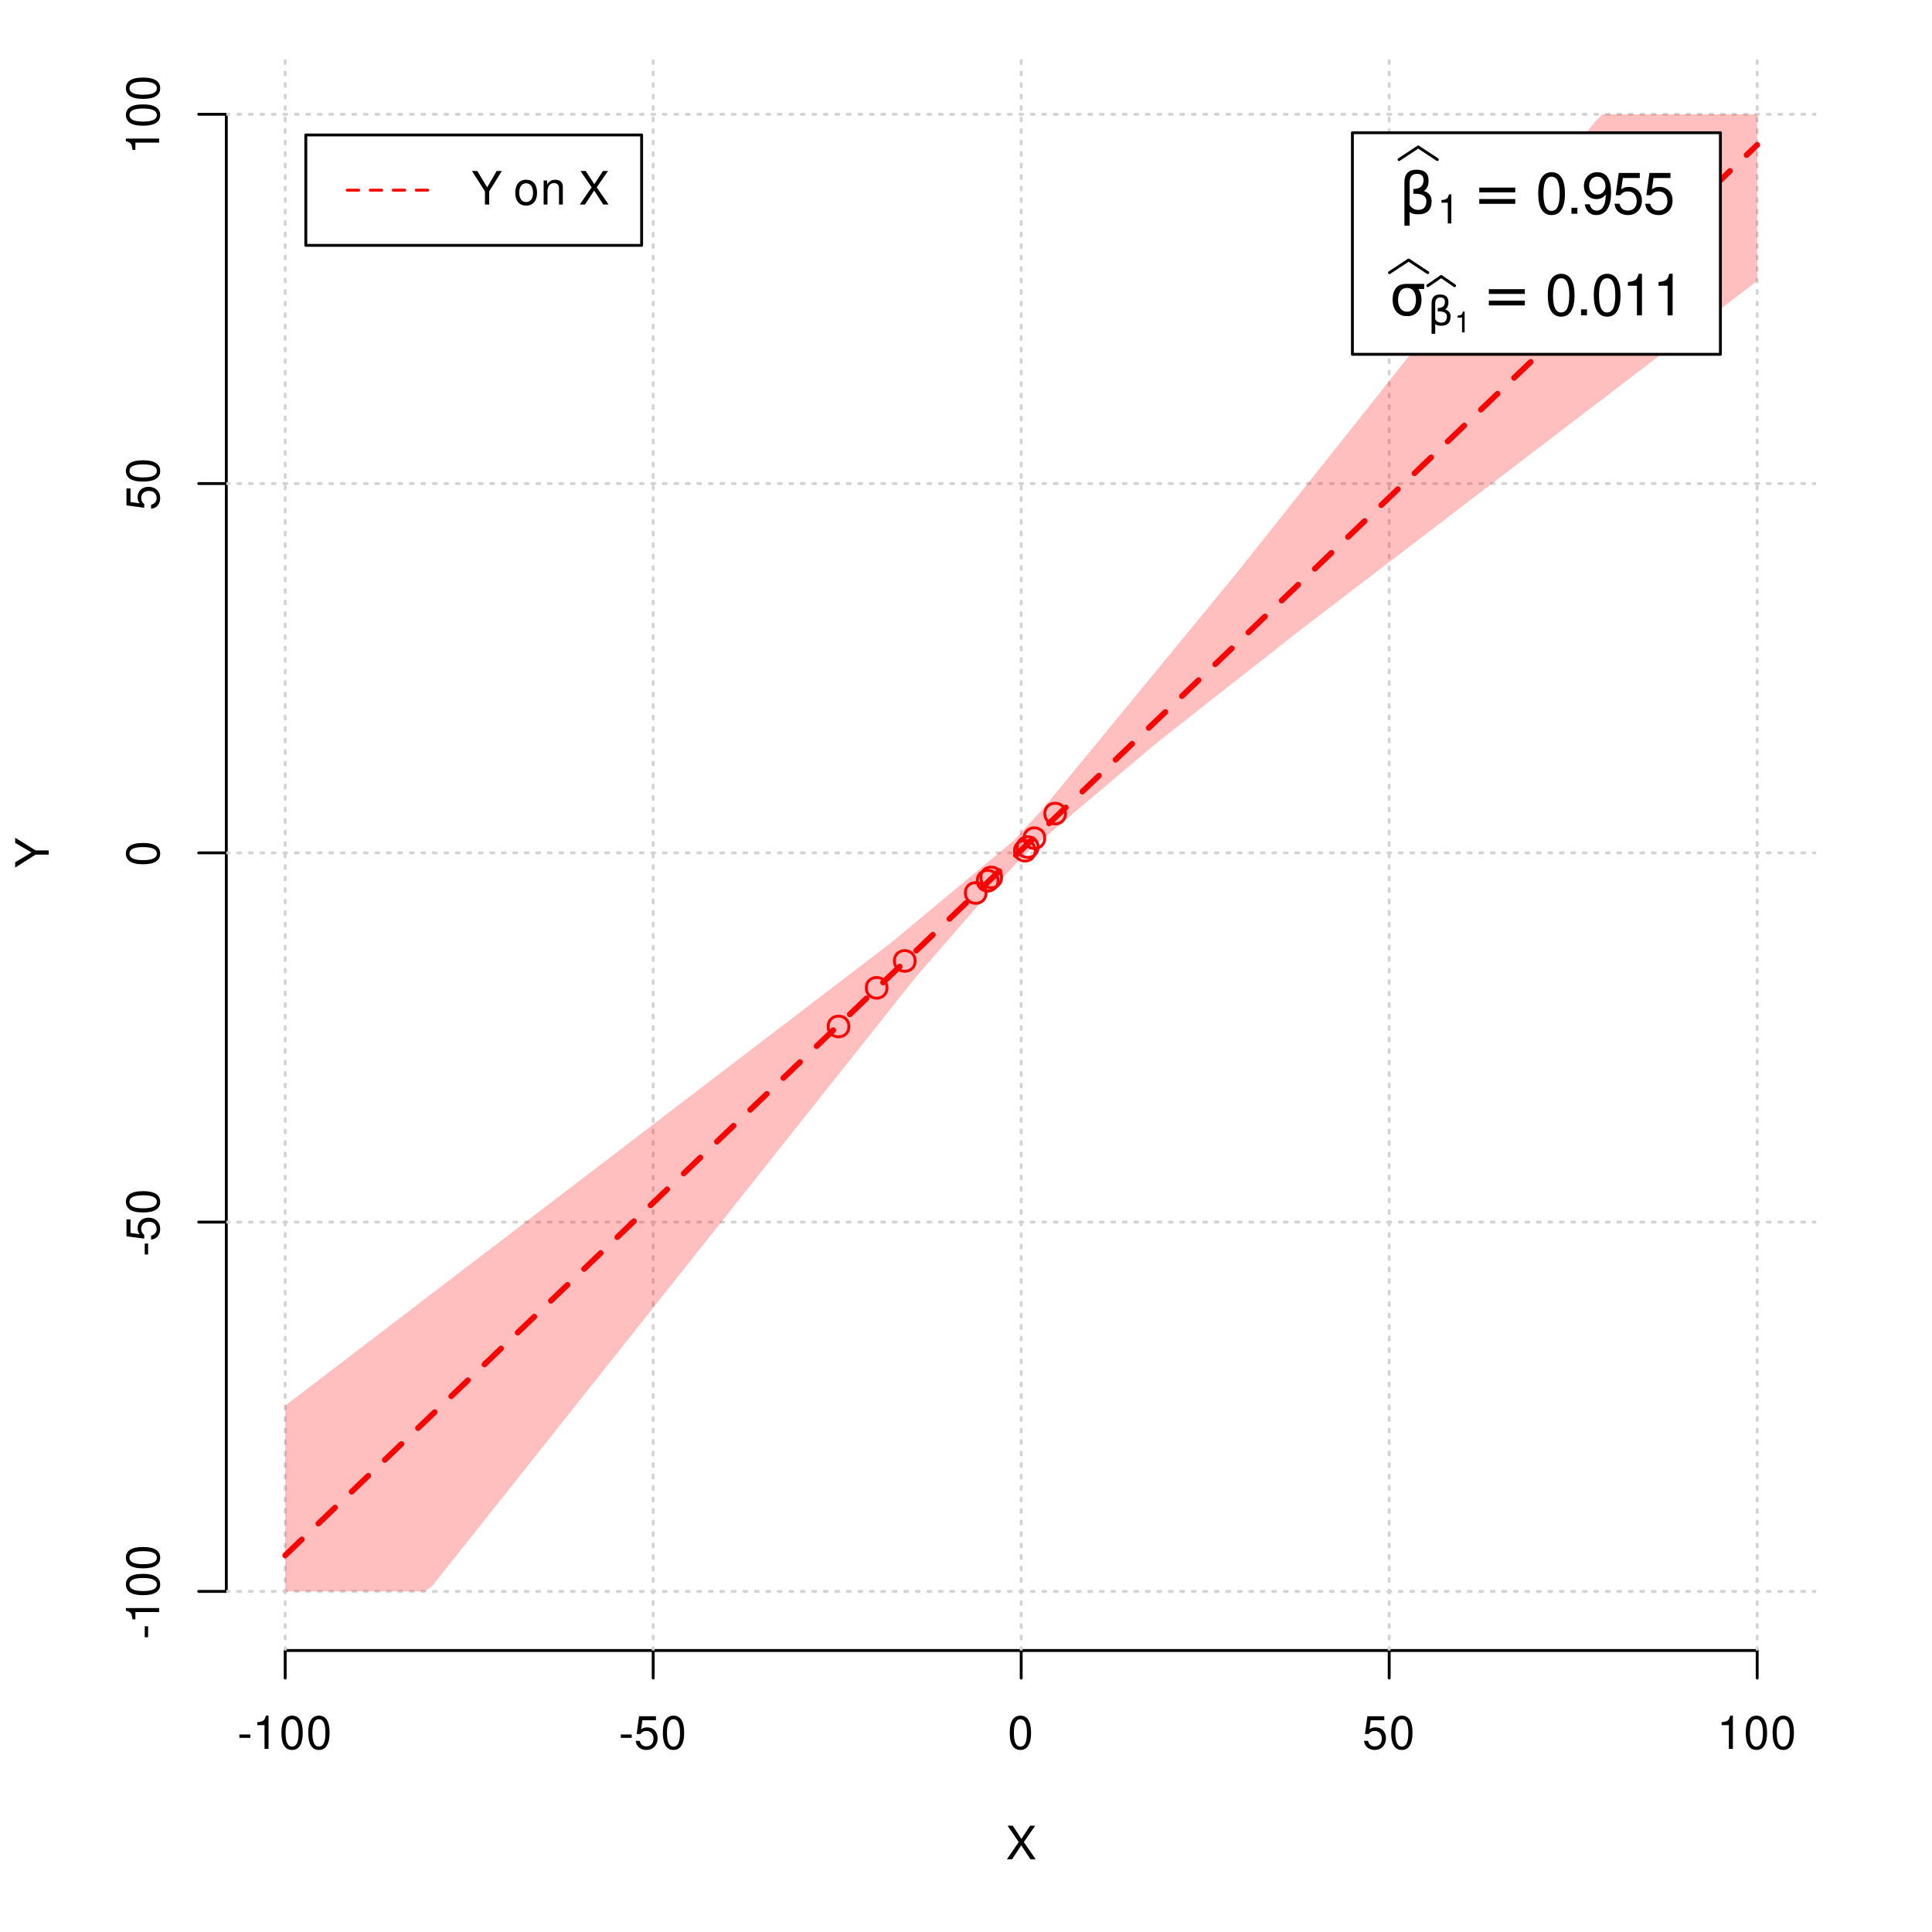 <?xml version="1.0" encoding="UTF-8"?>
<svg xmlns="http://www.w3.org/2000/svg" xmlns:xlink="http://www.w3.org/1999/xlink" width="504pt" height="504pt" viewBox="0 0 504 504" version="1.1">
<defs>
<g>
<symbol overflow="visible" id="glyph0-0">
<path style="stroke:none;" d=""/>
</symbol>
<symbol overflow="visible" id="glyph0-1">
<path style="stroke:none;" d="M 4.688 -4.484 L 7.641 -8.75 L 6.312 -8.75 L 4.062 -5.312 L 1.812 -8.75 L 0.453 -8.75 L 3.359 -4.484 L 0.266 0 L 1.625 0 L 4.016 -3.641 L 6.406 0 L 7.781 0 Z M 4.688 -4.484 "/>
</symbol>
<symbol overflow="visible" id="glyph0-2">
<path style="stroke:none;" d="M 3.406 -3.75 L 0.547 -3.75 L 0.547 -2.875 L 3.406 -2.875 Z M 3.406 -3.75 "/>
</symbol>
<symbol overflow="visible" id="glyph0-3">
<path style="stroke:none;" d="M 3.109 -6.188 L 3.109 0 L 4.156 0 L 4.156 -8.672 L 3.469 -8.672 C 3.094 -7.344 2.859 -7.156 1.219 -6.953 L 1.219 -6.188 Z M 3.109 -6.188 "/>
</symbol>
<symbol overflow="visible" id="glyph0-4">
<path style="stroke:none;" d="M 3.297 -8.672 C 2.516 -8.672 1.781 -8.312 1.344 -7.734 C 0.797 -6.953 0.516 -5.812 0.516 -4.203 C 0.516 -1.266 1.469 0.281 3.297 0.281 C 5.094 0.281 6.078 -1.266 6.078 -4.125 C 6.078 -5.812 5.812 -6.938 5.25 -7.734 C 4.812 -8.328 4.109 -8.672 3.297 -8.672 Z M 3.297 -7.734 C 4.438 -7.734 5 -6.578 5 -4.219 C 5 -1.75 4.453 -0.594 3.281 -0.594 C 2.156 -0.594 1.594 -1.797 1.594 -4.188 C 1.594 -6.578 2.156 -7.734 3.297 -7.734 Z M 3.297 -7.734 "/>
</symbol>
<symbol overflow="visible" id="glyph0-5">
<path style="stroke:none;" d="M 5.719 -8.516 L 1.312 -8.516 L 0.688 -3.875 L 1.656 -3.875 C 2.141 -4.469 2.562 -4.672 3.234 -4.672 C 4.375 -4.672 5.078 -3.891 5.078 -2.625 C 5.078 -1.406 4.375 -0.656 3.219 -0.656 C 2.297 -0.656 1.734 -1.125 1.469 -2.094 L 0.422 -2.094 C 0.562 -1.391 0.688 -1.062 0.938 -0.75 C 1.422 -0.094 2.281 0.281 3.234 0.281 C 4.953 0.281 6.156 -0.969 6.156 -2.766 C 6.156 -4.453 5.047 -5.609 3.406 -5.609 C 2.812 -5.609 2.328 -5.453 1.844 -5.094 L 2.172 -7.469 L 5.719 -7.469 Z M 5.719 -8.516 "/>
</symbol>
<symbol overflow="visible" id="glyph0-6">
<path style="stroke:none;" d="M 4.641 -3.438 L 7.938 -8.75 L 6.594 -8.75 L 4.109 -4.484 L 1.531 -8.75 L 0.156 -8.75 L 3.531 -3.438 L 3.531 0 L 4.641 0 Z M 4.641 -3.438 "/>
</symbol>
<symbol overflow="visible" id="glyph0-7">
<path style="stroke:none;" d=""/>
</symbol>
<symbol overflow="visible" id="glyph0-8">
<path style="stroke:none;" d="M 3.266 -6.469 C 1.484 -6.469 0.438 -5.203 0.438 -3.094 C 0.438 -0.969 1.484 0.281 3.281 0.281 C 5.047 0.281 6.125 -0.984 6.125 -3.047 C 6.125 -5.234 5.094 -6.469 3.266 -6.469 Z M 3.281 -5.547 C 4.406 -5.547 5.078 -4.625 5.078 -3.062 C 5.078 -1.578 4.375 -0.641 3.281 -0.641 C 2.156 -0.641 1.469 -1.578 1.469 -3.094 C 1.469 -4.625 2.156 -5.547 3.281 -5.547 Z M 3.281 -5.547 "/>
</symbol>
<symbol overflow="visible" id="glyph0-9">
<path style="stroke:none;" d="M 0.844 -6.281 L 0.844 0 L 1.844 0 L 1.844 -3.469 C 1.844 -4.75 2.516 -5.594 3.547 -5.594 C 4.344 -5.594 4.844 -5.109 4.844 -4.359 L 4.844 0 L 5.844 0 L 5.844 -4.75 C 5.844 -5.797 5.062 -6.469 3.859 -6.469 C 2.922 -6.469 2.312 -6.109 1.766 -5.234 L 1.766 -6.281 Z M 0.844 -6.281 "/>
</symbol>
<symbol overflow="visible" id="glyph1-0">
<path style="stroke:none;" d=""/>
</symbol>
<symbol overflow="visible" id="glyph1-1">
<path style="stroke:none;" d="M -3.438 -4.641 L -8.75 -7.938 L -8.75 -6.594 L -4.484 -4.109 L -8.75 -1.531 L -8.75 -0.156 L -3.438 -3.531 L 0 -3.531 L 0 -4.641 Z M -3.438 -4.641 "/>
</symbol>
<symbol overflow="visible" id="glyph1-2">
<path style="stroke:none;" d="M -3.75 -3.406 L -3.75 -0.547 L -2.875 -0.547 L -2.875 -3.406 Z M -3.75 -3.406 "/>
</symbol>
<symbol overflow="visible" id="glyph1-3">
<path style="stroke:none;" d="M -6.188 -3.109 L 0 -3.109 L 0 -4.156 L -8.672 -4.156 L -8.672 -3.469 C -7.344 -3.094 -7.156 -2.859 -6.953 -1.219 L -6.188 -1.219 Z M -6.188 -3.109 "/>
</symbol>
<symbol overflow="visible" id="glyph1-4">
<path style="stroke:none;" d="M -8.672 -3.297 C -8.672 -2.516 -8.312 -1.781 -7.734 -1.344 C -6.953 -0.797 -5.812 -0.516 -4.203 -0.516 C -1.266 -0.516 0.281 -1.469 0.281 -3.297 C 0.281 -5.094 -1.266 -6.078 -4.125 -6.078 C -5.812 -6.078 -6.938 -5.812 -7.734 -5.25 C -8.328 -4.812 -8.672 -4.109 -8.672 -3.297 Z M -7.734 -3.297 C -7.734 -4.438 -6.578 -5 -4.219 -5 C -1.75 -5 -0.594 -4.453 -0.594 -3.281 C -0.594 -2.156 -1.797 -1.594 -4.188 -1.594 C -6.578 -1.594 -7.734 -2.156 -7.734 -3.297 Z M -7.734 -3.297 "/>
</symbol>
<symbol overflow="visible" id="glyph1-5">
<path style="stroke:none;" d="M -8.516 -5.719 L -8.516 -1.312 L -3.875 -0.688 L -3.875 -1.656 C -4.469 -2.141 -4.672 -2.562 -4.672 -3.234 C -4.672 -4.375 -3.891 -5.078 -2.625 -5.078 C -1.406 -5.078 -0.656 -4.375 -0.656 -3.219 C -0.656 -2.297 -1.125 -1.734 -2.094 -1.469 L -2.094 -0.422 C -1.391 -0.562 -1.062 -0.688 -0.75 -0.938 C -0.094 -1.422 0.281 -2.281 0.281 -3.234 C 0.281 -4.953 -0.969 -6.156 -2.766 -6.156 C -4.453 -6.156 -5.609 -5.047 -5.609 -3.406 C -5.609 -2.812 -5.453 -2.328 -5.094 -1.844 L -7.469 -2.172 L -7.469 -5.719 Z M -8.516 -5.719 "/>
</symbol>
<symbol overflow="visible" id="glyph2-0">
<path style="stroke:none;" d="M 0.75 2.656 L 0.75 -10.578 L 8.25 -10.578 L 8.25 2.656 Z M 1.594 1.812 L 7.406 1.812 L 7.406 -9.734 L 1.594 -9.734 Z M 1.594 1.812 "/>
</symbol>
<symbol overflow="visible" id="glyph2-1">
<path style="stroke:none;" d="M 2.766 -0.5 L 2.766 3.125 L 1.406 3.125 L 1.406 -8.156 C 1.406 -10.375 2.445 -11.484 4.531 -11.484 C 6.645 -11.484 7.703 -10.547 7.703 -8.672 C 7.703 -7.336 7.285 -6.426 6.453 -5.938 C 7.816 -5.5 8.5 -4.625 8.5 -3.312 C 8.5 -1 7.32 0.156 4.969 0.156 C 3.926 0.156 3.191 -0.062 2.766 -0.5 Z M 2.766 -2.266 C 3.305 -1.422 4.055 -1 5.016 -1 C 6.422 -1 7.125 -1.766 7.125 -3.297 C 7.125 -4.672 5.992 -5.305 3.734 -5.203 L 3.734 -6.453 C 5.504 -6.453 6.391 -7.234 6.391 -8.797 C 6.391 -9.859 5.816 -10.391 4.672 -10.391 C 3.398 -10.391 2.766 -9.629 2.766 -8.109 Z M 2.766 -2.266 "/>
</symbol>
<symbol overflow="visible" id="glyph2-2">
<path style="stroke:none;" d="M 1.594 -6.812 L 10.984 -6.812 L 10.984 -5.578 L 1.594 -5.578 Z M 1.594 -3.828 L 10.984 -3.828 L 10.984 -2.578 L 1.594 -2.578 Z M 1.594 -3.828 "/>
</symbol>
<symbol overflow="visible" id="glyph2-3">
<path style="stroke:none;" d="M 4.594 -7.141 C 3.852 -7.141 3.281 -6.867 2.875 -6.328 C 2.457 -5.766 2.25 -5.02 2.25 -4.094 C 2.25 -3.113 2.457 -2.344 2.875 -1.781 C 3.289 -1.219 3.863 -0.938 4.594 -0.938 C 5.312 -0.938 5.879 -1.219 6.297 -1.781 C 6.711 -2.344 6.922 -3.113 6.922 -4.094 C 6.922 -4.988 6.711 -5.734 6.297 -6.328 C 5.91 -6.867 5.344 -7.141 4.594 -7.141 Z M 4.594 -8.203 L 9.062 -8.203 L 9.062 -6.859 L 7.562 -6.859 C 8.094 -6.098 8.359 -5.176 8.359 -4.094 C 8.359 -2.75 8.023 -1.695 7.359 -0.938 C 6.68 -0.164 5.758 0.219 4.594 0.219 C 3.414 0.219 2.492 -0.164 1.828 -0.938 C 1.16 -1.695 0.828 -2.75 0.828 -4.094 C 0.828 -5.445 1.16 -6.504 1.828 -7.266 C 2.379 -7.891 3.301 -8.203 4.594 -8.203 Z M 4.594 -8.203 "/>
</symbol>
<symbol overflow="visible" id="glyph3-0">
<path style="stroke:none;" d=""/>
</symbol>
<symbol overflow="visible" id="glyph3-1">
<path style="stroke:none;" d="M 2.719 -5.406 L 2.719 0 L 3.641 0 L 3.641 -7.594 L 3.031 -7.594 C 2.703 -6.422 2.5 -6.266 1.078 -6.078 L 1.078 -5.406 Z M 2.719 -5.406 "/>
</symbol>
<symbol overflow="visible" id="glyph4-0">
<path style="stroke:none;" d=""/>
</symbol>
<symbol overflow="visible" id="glyph4-1">
<path style="stroke:none;" d="M 4.125 -10.844 C 3.141 -10.844 2.234 -10.391 1.688 -9.656 C 0.984 -8.703 0.641 -7.266 0.641 -5.25 C 0.641 -1.594 1.844 0.344 4.125 0.344 C 6.375 0.344 7.609 -1.594 7.609 -5.156 C 7.609 -7.266 7.281 -8.672 6.562 -9.656 C 6.016 -10.406 5.125 -10.844 4.125 -10.844 Z M 4.125 -9.672 C 5.547 -9.672 6.25 -8.219 6.25 -5.281 C 6.25 -2.188 5.562 -0.75 4.094 -0.75 C 2.703 -0.75 2 -2.25 2 -5.234 C 2 -8.219 2.703 -9.672 4.125 -9.672 Z M 4.125 -9.672 "/>
</symbol>
<symbol overflow="visible" id="glyph4-2">
<path style="stroke:none;" d="M 2.859 -1.562 L 1.312 -1.562 L 1.312 0 L 2.859 0 Z M 2.859 -1.562 "/>
</symbol>
<symbol overflow="visible" id="glyph4-3">
<path style="stroke:none;" d="M 0.797 -2.469 C 1.047 -0.703 2.188 0.344 3.812 0.344 C 5 0.344 6.047 -0.219 6.672 -1.203 C 7.328 -2.266 7.641 -3.578 7.641 -5.547 C 7.641 -7.375 7.359 -8.531 6.734 -9.5 C 6.156 -10.375 5.219 -10.844 4.047 -10.844 C 2.031 -10.844 0.562 -9.328 0.562 -7.234 C 0.562 -5.234 1.922 -3.828 3.844 -3.828 C 4.844 -3.828 5.594 -4.188 6.266 -5.016 C 6.25 -2.312 5.422 -0.828 3.906 -0.828 C 2.969 -0.828 2.328 -1.422 2.109 -2.469 Z M 4.031 -9.688 C 5.266 -9.688 6.188 -8.656 6.188 -7.266 C 6.188 -5.922 5.297 -5 3.984 -5 C 2.719 -5 1.922 -5.891 1.922 -7.328 C 1.922 -8.703 2.812 -9.688 4.031 -9.688 Z M 4.031 -9.688 "/>
</symbol>
<symbol overflow="visible" id="glyph4-4">
<path style="stroke:none;" d="M 7.141 -10.641 L 1.656 -10.641 L 0.859 -4.844 L 2.062 -4.844 C 2.688 -5.578 3.188 -5.828 4.031 -5.828 C 5.453 -5.828 6.344 -4.859 6.344 -3.281 C 6.344 -1.75 5.453 -0.828 4.016 -0.828 C 2.859 -0.828 2.156 -1.406 1.844 -2.609 L 0.531 -2.609 C 0.703 -1.734 0.859 -1.312 1.172 -0.938 C 1.766 -0.125 2.844 0.344 4.047 0.344 C 6.188 0.344 7.688 -1.219 7.688 -3.469 C 7.688 -5.562 6.297 -7 4.266 -7 C 3.516 -7 2.906 -6.812 2.297 -6.359 L 2.719 -9.328 L 7.141 -9.328 Z M 7.141 -10.641 "/>
</symbol>
<symbol overflow="visible" id="glyph4-5">
<path style="stroke:none;" d="M 3.891 -7.719 L 3.891 0 L 5.203 0 L 5.203 -10.844 L 4.328 -10.844 C 3.875 -9.188 3.562 -8.953 1.531 -8.688 L 1.531 -7.719 Z M 3.891 -7.719 "/>
</symbol>
<symbol overflow="visible" id="glyph5-0">
<path style="stroke:none;" d="M 0.516 1.859 L 0.516 -7.406 L 5.766 -7.406 L 5.766 1.859 Z M 1.109 1.266 L 5.188 1.266 L 5.188 -6.812 L 1.109 -6.812 Z M 1.109 1.266 "/>
</symbol>
<symbol overflow="visible" id="glyph5-1">
<path style="stroke:none;" d="M 1.938 -0.359 L 1.938 2.188 L 0.984 2.188 L 0.984 -5.703 C 0.984 -7.266 1.711 -8.047 3.172 -8.047 C 4.648 -8.047 5.391 -7.391 5.391 -6.078 C 5.391 -5.141 5.098 -4.5 4.516 -4.156 C 5.473 -3.844 5.953 -3.234 5.953 -2.328 C 5.953 -0.703 5.125 0.109 3.469 0.109 C 2.75 0.109 2.238 -0.047 1.938 -0.359 Z M 1.938 -1.578 C 2.312 -0.992 2.836 -0.703 3.516 -0.703 C 4.492 -0.703 4.984 -1.238 4.984 -2.312 C 4.984 -3.27 4.191 -3.711 2.609 -3.641 L 2.609 -4.516 C 3.848 -4.516 4.469 -5.062 4.469 -6.156 C 4.469 -6.906 4.066 -7.281 3.266 -7.281 C 2.379 -7.281 1.938 -6.742 1.938 -5.672 Z M 1.938 -1.578 "/>
</symbol>
<symbol overflow="visible" id="glyph6-0">
<path style="stroke:none;" d=""/>
</symbol>
<symbol overflow="visible" id="glyph6-1">
<path style="stroke:none;" d="M 1.938 -3.859 L 1.938 0 L 2.609 0 L 2.609 -5.422 L 2.172 -5.422 C 1.938 -4.594 1.781 -4.484 0.766 -4.344 L 0.766 -3.859 Z M 1.938 -3.859 "/>
</symbol>
</g>
<clipPath id="clip1">
  <path d="M 74 14.398 L 75 14.398 L 75 430.559 L 74 430.559 Z M 74 14.398 "/>
</clipPath>
<clipPath id="clip2">
  <path d="M 170 14.398 L 171 14.398 L 171 430.559 L 170 430.559 Z M 170 14.398 "/>
</clipPath>
<clipPath id="clip3">
  <path d="M 266 14.398 L 267 14.398 L 267 430.559 L 266 430.559 Z M 266 14.398 "/>
</clipPath>
<clipPath id="clip4">
  <path d="M 362 14.398 L 363 14.398 L 363 430.559 L 362 430.559 Z M 362 14.398 "/>
</clipPath>
<clipPath id="clip5">
  <path d="M 458 14.398 L 459 14.398 L 459 430.559 L 458 430.559 Z M 458 14.398 "/>
</clipPath>
<clipPath id="clip6">
  <path d="M 59.039 414 L 473.758 414 L 473.758 416 L 59.039 416 Z M 59.039 414 "/>
</clipPath>
<clipPath id="clip7">
  <path d="M 59.039 318 L 473.758 318 L 473.758 320 L 59.039 320 Z M 59.039 318 "/>
</clipPath>
<clipPath id="clip8">
  <path d="M 59.039 222 L 473.758 222 L 473.758 223 L 59.039 223 Z M 59.039 222 "/>
</clipPath>
<clipPath id="clip9">
  <path d="M 59.039 125 L 473.758 125 L 473.758 127 L 59.039 127 Z M 59.039 125 "/>
</clipPath>
<clipPath id="clip10">
  <path d="M 59.039 29 L 473.758 29 L 473.758 31 L 59.039 31 Z M 59.039 29 "/>
</clipPath>
</defs>
<g id="surface931">
<rect x="0" y="0" width="504" height="504" style="fill:rgb(100%,100%,100%);fill-opacity:1;stroke:none;"/>
<g style="fill:rgb(0%,0%,0%);fill-opacity:1;">
  <use xlink:href="#glyph0-1" x="262.398" y="485.029"/>
</g>
<g style="fill:rgb(0%,0%,0%);fill-opacity:1;">
  <use xlink:href="#glyph1-1" x="12.709" y="226.48"/>
</g>
<path style="fill:none;stroke-width:0.75;stroke-linecap:round;stroke-linejoin:round;stroke:rgb(0%,0%,0%);stroke-opacity:1;stroke-miterlimit:10;" d="M 74.398 430.559 L 458.398 430.559 "/>
<path style="fill:none;stroke-width:0.75;stroke-linecap:round;stroke-linejoin:round;stroke:rgb(0%,0%,0%);stroke-opacity:1;stroke-miterlimit:10;" d="M 74.398 430.559 L 74.398 437.762 "/>
<path style="fill:none;stroke-width:0.75;stroke-linecap:round;stroke-linejoin:round;stroke:rgb(0%,0%,0%);stroke-opacity:1;stroke-miterlimit:10;" d="M 170.398 430.559 L 170.398 437.762 "/>
<path style="fill:none;stroke-width:0.75;stroke-linecap:round;stroke-linejoin:round;stroke:rgb(0%,0%,0%);stroke-opacity:1;stroke-miterlimit:10;" d="M 266.398 430.559 L 266.398 437.762 "/>
<path style="fill:none;stroke-width:0.75;stroke-linecap:round;stroke-linejoin:round;stroke:rgb(0%,0%,0%);stroke-opacity:1;stroke-miterlimit:10;" d="M 362.398 430.559 L 362.398 437.762 "/>
<path style="fill:none;stroke-width:0.75;stroke-linecap:round;stroke-linejoin:round;stroke:rgb(0%,0%,0%);stroke-opacity:1;stroke-miterlimit:10;" d="M 458.398 430.559 L 458.398 437.762 "/>
<g style="fill:rgb(0%,0%,0%);fill-opacity:1;">
  <use xlink:href="#glyph0-2" x="61.898" y="456.229"/>
  <use xlink:href="#glyph0-3" x="65.898" y="456.229"/>
  <use xlink:href="#glyph0-4" x="72.898" y="456.229"/>
  <use xlink:href="#glyph0-4" x="79.898" y="456.229"/>
</g>
<g style="fill:rgb(0%,0%,0%);fill-opacity:1;">
  <use xlink:href="#glyph0-2" x="161.398" y="456.229"/>
  <use xlink:href="#glyph0-5" x="165.398" y="456.229"/>
  <use xlink:href="#glyph0-4" x="172.398" y="456.229"/>
</g>
<g style="fill:rgb(0%,0%,0%);fill-opacity:1;">
  <use xlink:href="#glyph0-4" x="262.898" y="456.229"/>
</g>
<g style="fill:rgb(0%,0%,0%);fill-opacity:1;">
  <use xlink:href="#glyph0-5" x="355.398" y="456.229"/>
  <use xlink:href="#glyph0-4" x="362.398" y="456.229"/>
</g>
<g style="fill:rgb(0%,0%,0%);fill-opacity:1;">
  <use xlink:href="#glyph0-3" x="447.898" y="456.229"/>
  <use xlink:href="#glyph0-4" x="454.898" y="456.229"/>
  <use xlink:href="#glyph0-4" x="461.898" y="456.229"/>
</g>
<path style="fill:none;stroke-width:0.75;stroke-linecap:round;stroke-linejoin:round;stroke:rgb(0%,0%,0%);stroke-opacity:1;stroke-miterlimit:10;" d="M 59.039 415.148 L 59.039 29.812 "/>
<path style="fill:none;stroke-width:0.75;stroke-linecap:round;stroke-linejoin:round;stroke:rgb(0%,0%,0%);stroke-opacity:1;stroke-miterlimit:10;" d="M 59.039 415.148 L 51.84 415.148 "/>
<path style="fill:none;stroke-width:0.75;stroke-linecap:round;stroke-linejoin:round;stroke:rgb(0%,0%,0%);stroke-opacity:1;stroke-miterlimit:10;" d="M 59.039 318.812 L 51.84 318.812 "/>
<path style="fill:none;stroke-width:0.75;stroke-linecap:round;stroke-linejoin:round;stroke:rgb(0%,0%,0%);stroke-opacity:1;stroke-miterlimit:10;" d="M 59.039 222.48 L 51.84 222.48 "/>
<path style="fill:none;stroke-width:0.75;stroke-linecap:round;stroke-linejoin:round;stroke:rgb(0%,0%,0%);stroke-opacity:1;stroke-miterlimit:10;" d="M 59.039 126.148 L 51.84 126.148 "/>
<path style="fill:none;stroke-width:0.75;stroke-linecap:round;stroke-linejoin:round;stroke:rgb(0%,0%,0%);stroke-opacity:1;stroke-miterlimit:10;" d="M 59.039 29.812 L 51.84 29.812 "/>
<g style="fill:rgb(0%,0%,0%);fill-opacity:1;">
  <use xlink:href="#glyph1-2" x="41.51" y="427.648"/>
  <use xlink:href="#glyph1-3" x="41.51" y="423.648"/>
  <use xlink:href="#glyph1-4" x="41.51" y="416.648"/>
  <use xlink:href="#glyph1-4" x="41.51" y="409.648"/>
</g>
<g style="fill:rgb(0%,0%,0%);fill-opacity:1;">
  <use xlink:href="#glyph1-2" x="41.51" y="327.812"/>
  <use xlink:href="#glyph1-5" x="41.51" y="323.812"/>
  <use xlink:href="#glyph1-4" x="41.51" y="316.812"/>
</g>
<g style="fill:rgb(0%,0%,0%);fill-opacity:1;">
  <use xlink:href="#glyph1-4" x="41.51" y="225.98"/>
</g>
<g style="fill:rgb(0%,0%,0%);fill-opacity:1;">
  <use xlink:href="#glyph1-5" x="41.51" y="133.148"/>
  <use xlink:href="#glyph1-4" x="41.51" y="126.148"/>
</g>
<g style="fill:rgb(0%,0%,0%);fill-opacity:1;">
  <use xlink:href="#glyph1-3" x="41.51" y="40.312"/>
  <use xlink:href="#glyph1-4" x="41.51" y="33.312"/>
  <use xlink:href="#glyph1-4" x="41.51" y="26.312"/>
</g>
<g clip-path="url(#clip1)" clip-rule="nonzero">
<path style="fill:none;stroke-width:0.75;stroke-linecap:round;stroke-linejoin:round;stroke:rgb(82.745%,82.745%,82.745%);stroke-opacity:1;stroke-dasharray:0.75,2.25;stroke-miterlimit:10;" d="M 74.398 430.559 L 74.398 14.398 "/>
</g>
<g clip-path="url(#clip2)" clip-rule="nonzero">
<path style="fill:none;stroke-width:0.75;stroke-linecap:round;stroke-linejoin:round;stroke:rgb(82.745%,82.745%,82.745%);stroke-opacity:1;stroke-dasharray:0.75,2.25;stroke-miterlimit:10;" d="M 170.398 430.559 L 170.398 14.398 "/>
</g>
<g clip-path="url(#clip3)" clip-rule="nonzero">
<path style="fill:none;stroke-width:0.75;stroke-linecap:round;stroke-linejoin:round;stroke:rgb(82.745%,82.745%,82.745%);stroke-opacity:1;stroke-dasharray:0.75,2.25;stroke-miterlimit:10;" d="M 266.398 430.559 L 266.398 14.398 "/>
</g>
<g clip-path="url(#clip4)" clip-rule="nonzero">
<path style="fill:none;stroke-width:0.75;stroke-linecap:round;stroke-linejoin:round;stroke:rgb(82.745%,82.745%,82.745%);stroke-opacity:1;stroke-dasharray:0.75,2.25;stroke-miterlimit:10;" d="M 362.398 430.559 L 362.398 14.398 "/>
</g>
<g clip-path="url(#clip5)" clip-rule="nonzero">
<path style="fill:none;stroke-width:0.75;stroke-linecap:round;stroke-linejoin:round;stroke:rgb(82.745%,82.745%,82.745%);stroke-opacity:1;stroke-dasharray:0.75,2.25;stroke-miterlimit:10;" d="M 458.398 430.559 L 458.398 14.398 "/>
</g>
<g clip-path="url(#clip6)" clip-rule="nonzero">
<path style="fill:none;stroke-width:0.75;stroke-linecap:round;stroke-linejoin:round;stroke:rgb(82.745%,82.745%,82.745%);stroke-opacity:1;stroke-dasharray:0.75,2.25;stroke-miterlimit:10;" d="M 59.039 415.148 L 473.762 415.148 "/>
</g>
<g clip-path="url(#clip7)" clip-rule="nonzero">
<path style="fill:none;stroke-width:0.75;stroke-linecap:round;stroke-linejoin:round;stroke:rgb(82.745%,82.745%,82.745%);stroke-opacity:1;stroke-dasharray:0.75,2.25;stroke-miterlimit:10;" d="M 59.039 318.812 L 473.762 318.812 "/>
</g>
<g clip-path="url(#clip8)" clip-rule="nonzero">
<path style="fill:none;stroke-width:0.75;stroke-linecap:round;stroke-linejoin:round;stroke:rgb(82.745%,82.745%,82.745%);stroke-opacity:1;stroke-dasharray:0.75,2.25;stroke-miterlimit:10;" d="M 59.039 222.48 L 473.762 222.48 "/>
</g>
<g clip-path="url(#clip9)" clip-rule="nonzero">
<path style="fill:none;stroke-width:0.75;stroke-linecap:round;stroke-linejoin:round;stroke:rgb(82.745%,82.745%,82.745%);stroke-opacity:1;stroke-dasharray:0.75,2.25;stroke-miterlimit:10;" d="M 59.039 126.148 L 473.762 126.148 "/>
</g>
<g clip-path="url(#clip10)" clip-rule="nonzero">
<path style="fill:none;stroke-width:0.75;stroke-linecap:round;stroke-linejoin:round;stroke:rgb(82.745%,82.745%,82.745%);stroke-opacity:1;stroke-dasharray:0.75,2.25;stroke-miterlimit:10;" d="M 59.039 29.812 L 473.762 29.812 "/>
</g>
<path style=" stroke:none;fill-rule:nonzero;fill:rgb(100%,0%,0%);fill-opacity:0.251;" d="M 74.398 415.148 L 74.398 366.691 L 76.32 365.227 L 78.238 363.758 L 80.16 362.289 L 82.078 360.824 L 84 359.355 L 85.922 357.891 L 87.84 356.422 L 89.762 354.957 L 91.68 353.488 L 93.602 352.02 L 95.52 350.555 L 97.441 349.086 L 99.359 347.621 L 101.281 346.152 L 103.199 344.688 L 105.121 343.219 L 107.039 341.75 L 108.961 340.285 L 110.879 338.816 L 112.801 337.352 L 114.719 335.883 L 116.641 334.418 L 118.559 332.949 L 120.48 331.48 L 122.398 330.016 L 124.32 328.547 L 126.238 327.082 L 128.16 325.613 L 130.078 324.148 L 133.922 321.211 L 135.84 319.746 L 137.762 318.277 L 139.68 316.812 L 141.602 315.344 L 143.52 313.879 L 145.441 312.41 L 147.359 310.941 L 149.281 309.477 L 151.199 308.008 L 153.121 306.543 L 155.039 305.074 L 156.961 303.609 L 158.879 302.141 L 160.801 300.672 L 162.719 299.207 L 164.641 297.738 L 166.559 296.273 L 168.48 294.805 L 170.398 293.34 L 172.32 291.871 L 174.238 290.402 L 176.16 288.938 L 178.078 287.469 L 180 286.004 L 181.922 284.535 L 183.84 283.07 L 185.762 281.602 L 187.68 280.133 L 189.602 278.668 L 191.52 277.199 L 193.441 275.734 L 195.359 274.266 L 197.281 272.801 L 199.199 271.332 L 201.121 269.863 L 203.039 268.398 L 204.961 266.93 L 206.879 265.465 L 208.801 263.996 L 210.719 262.531 L 212.641 261.062 L 214.559 259.594 L 216.48 258.129 L 218.398 256.66 L 220.32 255.195 L 222.238 253.727 L 224.16 252.262 L 226.078 250.793 L 228 249.324 L 229.922 247.859 L 231.84 246.391 L 233.762 244.844 L 235.68 243.246 L 237.602 241.648 L 239.52 240.051 L 241.441 238.453 L 243.359 236.855 L 245.281 235.258 L 247.199 233.66 L 249.121 232.059 L 251.039 230.461 L 252.961 228.863 L 254.879 227.266 L 256.801 225.668 L 258.719 224.07 L 260.641 222.473 L 262.559 220.875 L 264.48 219.262 L 266.398 217.16 L 268.32 215.062 L 270.238 212.965 L 272.16 210.863 L 274.078 208.527 L 277.922 203.855 L 279.84 201.52 L 281.762 199.184 L 283.68 196.848 L 285.602 194.512 L 287.52 192.176 L 289.441 189.84 L 291.359 187.504 L 293.281 185.168 L 295.199 182.832 L 297.121 180.496 L 299.039 178.16 L 300.961 175.824 L 302.879 173.488 L 304.801 171.152 L 306.719 168.816 L 308.641 166.48 L 310.559 164.145 L 312.48 161.812 L 314.398 159.477 L 316.32 157.141 L 318.238 154.805 L 320.16 152.469 L 322.078 150.133 L 324 147.738 L 325.922 145.32 L 327.84 142.902 L 329.762 140.484 L 331.68 138.066 L 333.602 135.648 L 335.52 133.234 L 337.441 130.816 L 339.359 128.398 L 341.281 125.98 L 343.199 123.562 L 345.121 121.145 L 347.039 118.727 L 348.961 116.309 L 350.879 113.891 L 352.801 111.473 L 354.719 109.055 L 356.641 106.637 L 358.559 104.223 L 360.48 101.805 L 362.398 99.387 L 364.32 96.969 L 366.238 94.551 L 368.16 92.133 L 370.078 89.715 L 373.922 84.879 L 375.84 82.461 L 377.762 80.043 L 379.68 77.629 L 381.602 75.211 L 383.52 72.793 L 385.441 70.375 L 387.359 67.957 L 389.281 65.539 L 391.199 63.121 L 393.121 60.703 L 395.039 58.285 L 396.961 55.867 L 398.879 53.449 L 400.801 51.031 L 402.719 48.617 L 404.641 46.199 L 406.559 43.781 L 408.48 41.363 L 410.398 38.945 L 412.32 36.527 L 414.238 34.109 L 416.16 31.691 L 418.078 29.812 L 458.398 29.812 L 458.398 73.277 L 456.48 74.746 L 454.559 76.211 L 452.641 77.68 L 450.719 79.145 L 448.801 80.613 L 446.879 82.082 L 444.961 83.547 L 443.039 85.016 L 441.121 86.48 L 439.199 87.949 L 437.281 89.414 L 435.359 90.883 L 433.441 92.352 L 431.52 93.816 L 429.602 95.285 L 427.68 96.75 L 425.762 98.219 L 423.84 99.684 L 421.922 101.152 L 420 102.621 L 418.078 104.086 L 416.16 105.555 L 414.238 107.02 L 412.32 108.488 L 410.398 109.953 L 408.48 111.422 L 406.559 112.887 L 404.641 114.355 L 402.719 115.824 L 400.801 117.289 L 398.879 118.758 L 396.961 120.223 L 395.039 121.691 L 393.121 123.156 L 391.199 124.625 L 389.281 126.094 L 387.359 127.559 L 385.441 129.027 L 383.52 130.492 L 381.602 131.961 L 379.68 133.426 L 377.762 134.895 L 375.84 136.363 L 373.922 137.828 L 372 139.297 L 370.078 140.762 L 368.16 142.23 L 366.238 143.695 L 364.32 145.164 L 362.398 146.633 L 360.48 148.098 L 358.559 149.566 L 356.641 151.031 L 354.719 152.5 L 352.801 153.965 L 350.879 155.434 L 348.961 156.902 L 347.039 158.367 L 345.121 159.836 L 343.199 161.301 L 341.281 162.77 L 339.359 164.234 L 337.441 165.742 L 335.52 167.25 L 333.602 168.758 L 331.68 170.27 L 329.762 171.777 L 327.84 173.285 L 325.922 174.797 L 322.078 177.812 L 320.16 179.324 L 318.238 180.832 L 316.32 182.34 L 314.398 183.848 L 312.48 185.359 L 310.559 186.867 L 308.641 188.375 L 306.719 189.887 L 304.801 191.395 L 302.879 192.902 L 300.961 194.469 L 299.039 196.09 L 297.121 197.711 L 295.199 199.336 L 293.281 200.957 L 291.359 202.578 L 289.441 204.199 L 287.52 205.824 L 285.602 207.445 L 283.68 209.066 L 281.762 210.691 L 279.84 212.312 L 277.922 213.934 L 276 215.555 L 274.078 217.18 L 272.16 218.801 L 270.238 220.422 L 268.32 222.043 L 266.398 223.809 L 264.48 225.867 L 262.559 227.922 L 260.641 229.98 L 258.719 232.078 L 256.801 234.289 L 254.879 236.504 L 252.961 238.715 L 251.039 240.926 L 249.121 243.141 L 247.199 245.352 L 245.281 247.562 L 243.359 249.773 L 241.441 251.988 L 239.52 254.199 L 237.602 256.531 L 235.68 258.949 L 233.762 261.367 L 231.84 263.785 L 229.922 266.203 L 226.078 271.039 L 224.16 273.457 L 222.238 275.875 L 220.32 278.289 L 218.398 280.707 L 216.48 283.125 L 214.559 285.543 L 212.641 287.961 L 210.719 290.379 L 208.801 292.797 L 206.879 295.215 L 204.961 297.633 L 203.039 300.051 L 201.121 302.469 L 199.199 304.887 L 197.281 307.301 L 195.359 309.719 L 193.441 312.137 L 191.52 314.555 L 189.602 316.973 L 187.68 319.391 L 185.762 321.809 L 183.84 324.227 L 181.922 326.645 L 178.078 331.48 L 176.16 333.898 L 174.238 336.312 L 172.32 338.73 L 170.398 341.148 L 168.48 343.566 L 166.559 345.984 L 164.641 348.402 L 162.719 350.82 L 160.801 353.238 L 158.879 355.656 L 156.961 358.074 L 155.039 360.492 L 153.121 362.906 L 151.199 365.324 L 149.281 367.742 L 147.359 370.16 L 145.441 372.578 L 143.52 374.996 L 141.602 377.414 L 139.68 379.832 L 137.762 382.25 L 135.84 384.668 L 133.922 387.086 L 132 389.504 L 130.078 391.918 L 128.16 394.336 L 126.238 396.754 L 124.32 399.172 L 122.398 401.59 L 120.48 404.008 L 118.559 406.426 L 116.641 408.844 L 114.719 411.262 L 112.801 413.68 L 110.879 415.148 Z M 74.398 415.148 "/>
<path style="fill:none;stroke-width:0.75;stroke-linecap:round;stroke-linejoin:round;stroke:rgb(100%,0%,0%);stroke-opacity:1;stroke-miterlimit:10;" d="M 257.23 232.945 C 257.23 236.547 251.828 236.547 251.828 232.945 C 251.828 229.348 257.23 229.348 257.23 232.945 "/>
<path style="fill:none;stroke-width:0.75;stroke-linecap:round;stroke-linejoin:round;stroke:rgb(100%,0%,0%);stroke-opacity:1;stroke-miterlimit:10;" d="M 260.352 229.754 C 260.352 233.352 254.949 233.352 254.949 229.754 C 254.949 226.152 260.352 226.152 260.352 229.754 "/>
<path style="fill:none;stroke-width:0.75;stroke-linecap:round;stroke-linejoin:round;stroke:rgb(100%,0%,0%);stroke-opacity:1;stroke-miterlimit:10;" d="M 270.801 220.977 C 270.801 224.578 265.398 224.578 265.398 220.977 C 265.398 217.379 270.801 217.379 270.801 220.977 "/>
<path style="fill:none;stroke-width:0.75;stroke-linecap:round;stroke-linejoin:round;stroke:rgb(100%,0%,0%);stroke-opacity:1;stroke-miterlimit:10;" d="M 261.277 228.902 C 261.277 232.5 255.879 232.5 255.879 228.902 C 255.879 225.301 261.277 225.301 261.277 228.902 "/>
<path style="fill:none;stroke-width:0.75;stroke-linecap:round;stroke-linejoin:round;stroke:rgb(100%,0%,0%);stroke-opacity:1;stroke-miterlimit:10;" d="M 221.449 267.777 C 221.449 271.379 216.047 271.379 216.047 267.777 C 216.047 264.176 221.449 264.176 221.449 267.777 "/>
<path style="fill:none;stroke-width:0.75;stroke-linecap:round;stroke-linejoin:round;stroke:rgb(100%,0%,0%);stroke-opacity:1;stroke-miterlimit:10;" d="M 238.727 250.68 C 238.727 254.281 233.324 254.281 233.324 250.68 C 233.324 247.082 238.727 247.082 238.727 250.68 "/>
<path style="fill:none;stroke-width:0.75;stroke-linecap:round;stroke-linejoin:round;stroke:rgb(100%,0%,0%);stroke-opacity:1;stroke-miterlimit:10;" d="M 270.062 221.93 C 270.062 225.527 264.66 225.527 264.66 221.93 C 264.66 218.328 270.062 218.328 270.062 221.93 "/>
<path style="fill:none;stroke-width:0.75;stroke-linecap:round;stroke-linejoin:round;stroke:rgb(100%,0%,0%);stroke-opacity:1;stroke-miterlimit:10;" d="M 272.539 218.648 C 272.539 222.25 267.141 222.25 267.141 218.648 C 267.141 215.051 272.539 215.051 272.539 218.648 "/>
<path style="fill:none;stroke-width:0.75;stroke-linecap:round;stroke-linejoin:round;stroke:rgb(100%,0%,0%);stroke-opacity:1;stroke-miterlimit:10;" d="M 277.957 212.234 C 277.957 215.832 272.559 215.832 272.559 212.234 C 272.559 208.633 277.957 208.633 277.957 212.234 "/>
<path style="fill:none;stroke-width:0.75;stroke-linecap:round;stroke-linejoin:round;stroke:rgb(100%,0%,0%);stroke-opacity:1;stroke-miterlimit:10;" d="M 231.387 257.695 C 231.387 261.297 225.988 261.297 225.988 257.695 C 225.988 254.094 231.387 254.094 231.387 257.695 "/>
<path style="fill:none;stroke-width:1.5;stroke-linecap:round;stroke-linejoin:round;stroke:rgb(100%,0%,0%);stroke-opacity:1;stroke-dasharray:6,6;stroke-miterlimit:10;" d="M 74.398 405.746 L 76.32 403.906 L 78.238 402.066 L 80.16 400.227 L 82.078 398.387 L 85.922 394.707 L 87.84 392.867 L 89.762 391.027 L 91.68 389.188 L 93.602 387.348 L 95.52 385.508 L 97.441 383.668 L 99.359 381.828 L 101.281 379.988 L 103.199 378.148 L 105.121 376.309 L 107.039 374.469 L 108.961 372.629 L 110.879 370.789 L 112.801 368.949 L 114.719 367.109 L 116.641 365.27 L 118.559 363.43 L 120.48 361.59 L 122.398 359.75 L 124.32 357.91 L 126.238 356.07 L 128.16 354.23 L 130.078 352.391 L 132 350.555 L 133.922 348.715 L 135.84 346.875 L 137.762 345.035 L 139.68 343.195 L 141.602 341.355 L 143.52 339.516 L 145.441 337.676 L 147.359 335.836 L 149.281 333.996 L 151.199 332.156 L 153.121 330.316 L 155.039 328.477 L 156.961 326.637 L 158.879 324.797 L 160.801 322.957 L 162.719 321.117 L 164.641 319.277 L 166.559 317.438 L 168.48 315.598 L 170.398 313.758 L 172.32 311.918 L 174.238 310.078 L 176.16 308.238 L 178.078 306.398 L 181.922 302.719 L 183.84 300.879 L 185.762 299.039 L 187.68 297.199 L 189.602 295.359 L 191.52 293.52 L 193.441 291.684 L 195.359 289.844 L 197.281 288.004 L 199.199 286.164 L 201.121 284.324 L 203.039 282.484 L 204.961 280.645 L 206.879 278.805 L 208.801 276.965 L 210.719 275.125 L 212.641 273.285 L 214.559 271.445 L 216.48 269.605 L 218.398 267.766 L 220.32 265.926 L 222.238 264.086 L 224.16 262.246 L 226.078 260.406 L 229.922 256.727 L 231.84 254.887 L 233.762 253.047 L 235.68 251.207 L 237.602 249.367 L 239.52 247.527 L 241.441 245.688 L 243.359 243.848 L 245.281 242.008 L 247.199 240.168 L 249.121 238.328 L 251.039 236.488 L 252.961 234.652 L 254.879 232.812 L 256.801 230.973 L 258.719 229.133 L 260.641 227.293 L 262.559 225.453 L 264.48 223.613 L 266.398 221.773 L 268.32 219.934 L 270.238 218.094 L 272.16 216.254 L 274.078 214.414 L 277.922 210.734 L 279.84 208.895 L 281.762 207.055 L 283.68 205.215 L 285.602 203.375 L 287.52 201.535 L 289.441 199.695 L 291.359 197.855 L 293.281 196.016 L 295.199 194.176 L 297.121 192.336 L 299.039 190.496 L 300.961 188.656 L 302.879 186.816 L 304.801 184.977 L 306.719 183.137 L 308.641 181.297 L 310.559 179.457 L 312.48 177.621 L 314.398 175.781 L 316.32 173.941 L 318.238 172.102 L 320.16 170.262 L 322.078 168.422 L 325.922 164.742 L 327.84 162.902 L 329.762 161.062 L 331.68 159.223 L 333.602 157.383 L 335.52 155.543 L 337.441 153.703 L 339.359 151.863 L 341.281 150.023 L 343.199 148.184 L 345.121 146.344 L 347.039 144.504 L 348.961 142.664 L 350.879 140.824 L 352.801 138.984 L 354.719 137.145 L 356.641 135.305 L 358.559 133.465 L 360.48 131.625 L 362.398 129.785 L 364.32 127.945 L 366.238 126.105 L 368.16 124.266 L 370.078 122.426 L 372 120.586 L 373.922 118.75 L 375.84 116.91 L 377.762 115.07 L 379.68 113.23 L 381.602 111.391 L 383.52 109.551 L 385.441 107.711 L 387.359 105.871 L 389.281 104.031 L 391.199 102.191 L 393.121 100.352 L 395.039 98.512 L 396.961 96.672 L 398.879 94.832 L 400.801 92.992 L 402.719 91.152 L 404.641 89.312 L 406.559 87.473 L 408.48 85.633 L 410.398 83.793 L 412.32 81.953 L 414.238 80.113 L 416.16 78.273 L 418.078 76.434 L 421.922 72.754 L 423.84 70.914 L 425.762 69.074 L 427.68 67.234 L 429.602 65.395 L 431.52 63.555 L 433.441 61.719 L 435.359 59.879 L 437.281 58.039 L 439.199 56.199 L 441.121 54.359 L 443.039 52.52 L 444.961 50.68 L 446.879 48.84 L 448.801 47 L 450.719 45.16 L 452.641 43.32 L 454.559 41.48 L 456.48 39.641 L 458.398 37.801 "/>
<path style="fill-rule:nonzero;fill:rgb(100%,100%,100%);fill-opacity:1;stroke-width:0.75;stroke-linecap:round;stroke-linejoin:round;stroke:rgb(0%,0%,0%);stroke-opacity:1;stroke-miterlimit:10;" d="M 352.801 92.43 L 448.801 92.43 L 448.801 34.629 L 352.801 34.629 Z M 352.801 92.43 "/>
<g style="fill:rgb(0%,0%,0%);fill-opacity:1;">
  <use xlink:href="#glyph2-1" x="364.965" y="55.752"/>
</g>
<path style="fill:none;stroke-width:0.75;stroke-linecap:round;stroke-linejoin:round;stroke:rgb(0%,0%,0%);stroke-opacity:1;stroke-miterlimit:10;" d="M 364.965 41.629 L 369.965 38.328 L 374.965 41.629 "/>
<g style="fill:rgb(0%,0%,0%);fill-opacity:1;">
  <use xlink:href="#glyph3-1" x="374.965" y="58.283"/>
</g>
<g style="fill:rgb(0%,0%,0%);fill-opacity:1;">
  <use xlink:href="#glyph2-2" x="384.301" y="55.752"/>
</g>
<g style="fill:rgb(0%,0%,0%);fill-opacity:1;">
  <use xlink:href="#glyph4-1" x="400.633" y="55.763"/>
  <use xlink:href="#glyph4-2" x="408.633" y="55.763"/>
  <use xlink:href="#glyph4-3" x="412.633" y="55.763"/>
  <use xlink:href="#glyph4-4" x="420.633" y="55.763"/>
  <use xlink:href="#glyph4-4" x="428.633" y="55.763"/>
</g>
<g style="fill:rgb(0%,0%,0%);fill-opacity:1;">
  <use xlink:href="#glyph2-3" x="362.465" y="82.252"/>
</g>
<path style="fill:none;stroke-width:0.75;stroke-linecap:round;stroke-linejoin:round;stroke:rgb(0%,0%,0%);stroke-opacity:1;stroke-miterlimit:10;" d="M 362.465 71.129 L 367.465 67.828 L 372.465 71.129 "/>
<g style="fill:rgb(0%,0%,0%);fill-opacity:1;">
  <use xlink:href="#glyph5-1" x="372.465" y="84.875"/>
</g>
<path style="fill:none;stroke-width:0.75;stroke-linecap:round;stroke-linejoin:round;stroke:rgb(0%,0%,0%);stroke-opacity:1;stroke-miterlimit:10;" d="M 372.465 74.531 L 375.965 72.129 L 379.465 74.531 "/>
<g style="fill:rgb(0%,0%,0%);fill-opacity:1;">
  <use xlink:href="#glyph6-1" x="379.465" y="86.698"/>
</g>
<g style="fill:rgb(0%,0%,0%);fill-opacity:1;">
  <use xlink:href="#glyph2-2" x="386.801" y="82.252"/>
</g>
<g style="fill:rgb(0%,0%,0%);fill-opacity:1;">
  <use xlink:href="#glyph4-1" x="403.133" y="82.263"/>
  <use xlink:href="#glyph4-2" x="411.133" y="82.263"/>
  <use xlink:href="#glyph4-1" x="415.133" y="82.263"/>
  <use xlink:href="#glyph4-5" x="423.133" y="82.263"/>
  <use xlink:href="#glyph4-5" x="431.133" y="82.263"/>
</g>
<path style="fill-rule:nonzero;fill:rgb(100%,100%,100%);fill-opacity:1;stroke-width:0.75;stroke-linecap:round;stroke-linejoin:round;stroke:rgb(0%,0%,0%);stroke-opacity:1;stroke-miterlimit:10;" d="M 79.777 35.207 L 167.379 35.207 L 167.379 64.008 L 79.777 64.008 Z M 79.777 35.207 "/>
<path style="fill:none;stroke-width:0.75;stroke-linecap:round;stroke-linejoin:round;stroke:rgb(100%,0%,0%);stroke-opacity:1;stroke-dasharray:3,3;stroke-miterlimit:10;" d="M 90.574 49.609 L 112.176 49.609 "/>
<g style="fill:rgb(0%,0%,0%);fill-opacity:1;">
  <use xlink:href="#glyph0-6" x="122.977" y="53.357"/>
</g>
<g style="fill:rgb(0%,0%,0%);fill-opacity:1;">
  <use xlink:href="#glyph0-7" x="130.977" y="53.357"/>
  <use xlink:href="#glyph0-8" x="133.977" y="53.357"/>
  <use xlink:href="#glyph0-9" x="140.977" y="53.357"/>
  <use xlink:href="#glyph0-7" x="147.977" y="53.357"/>
</g>
<g style="fill:rgb(0%,0%,0%);fill-opacity:1;">
  <use xlink:href="#glyph0-1" x="150.977" y="53.357"/>
</g>
<g style="fill:rgb(0%,0%,0%);fill-opacity:1;">
  <use xlink:href="#glyph0-7" x="158.977" y="53.357"/>
</g>
</g>
</svg>

